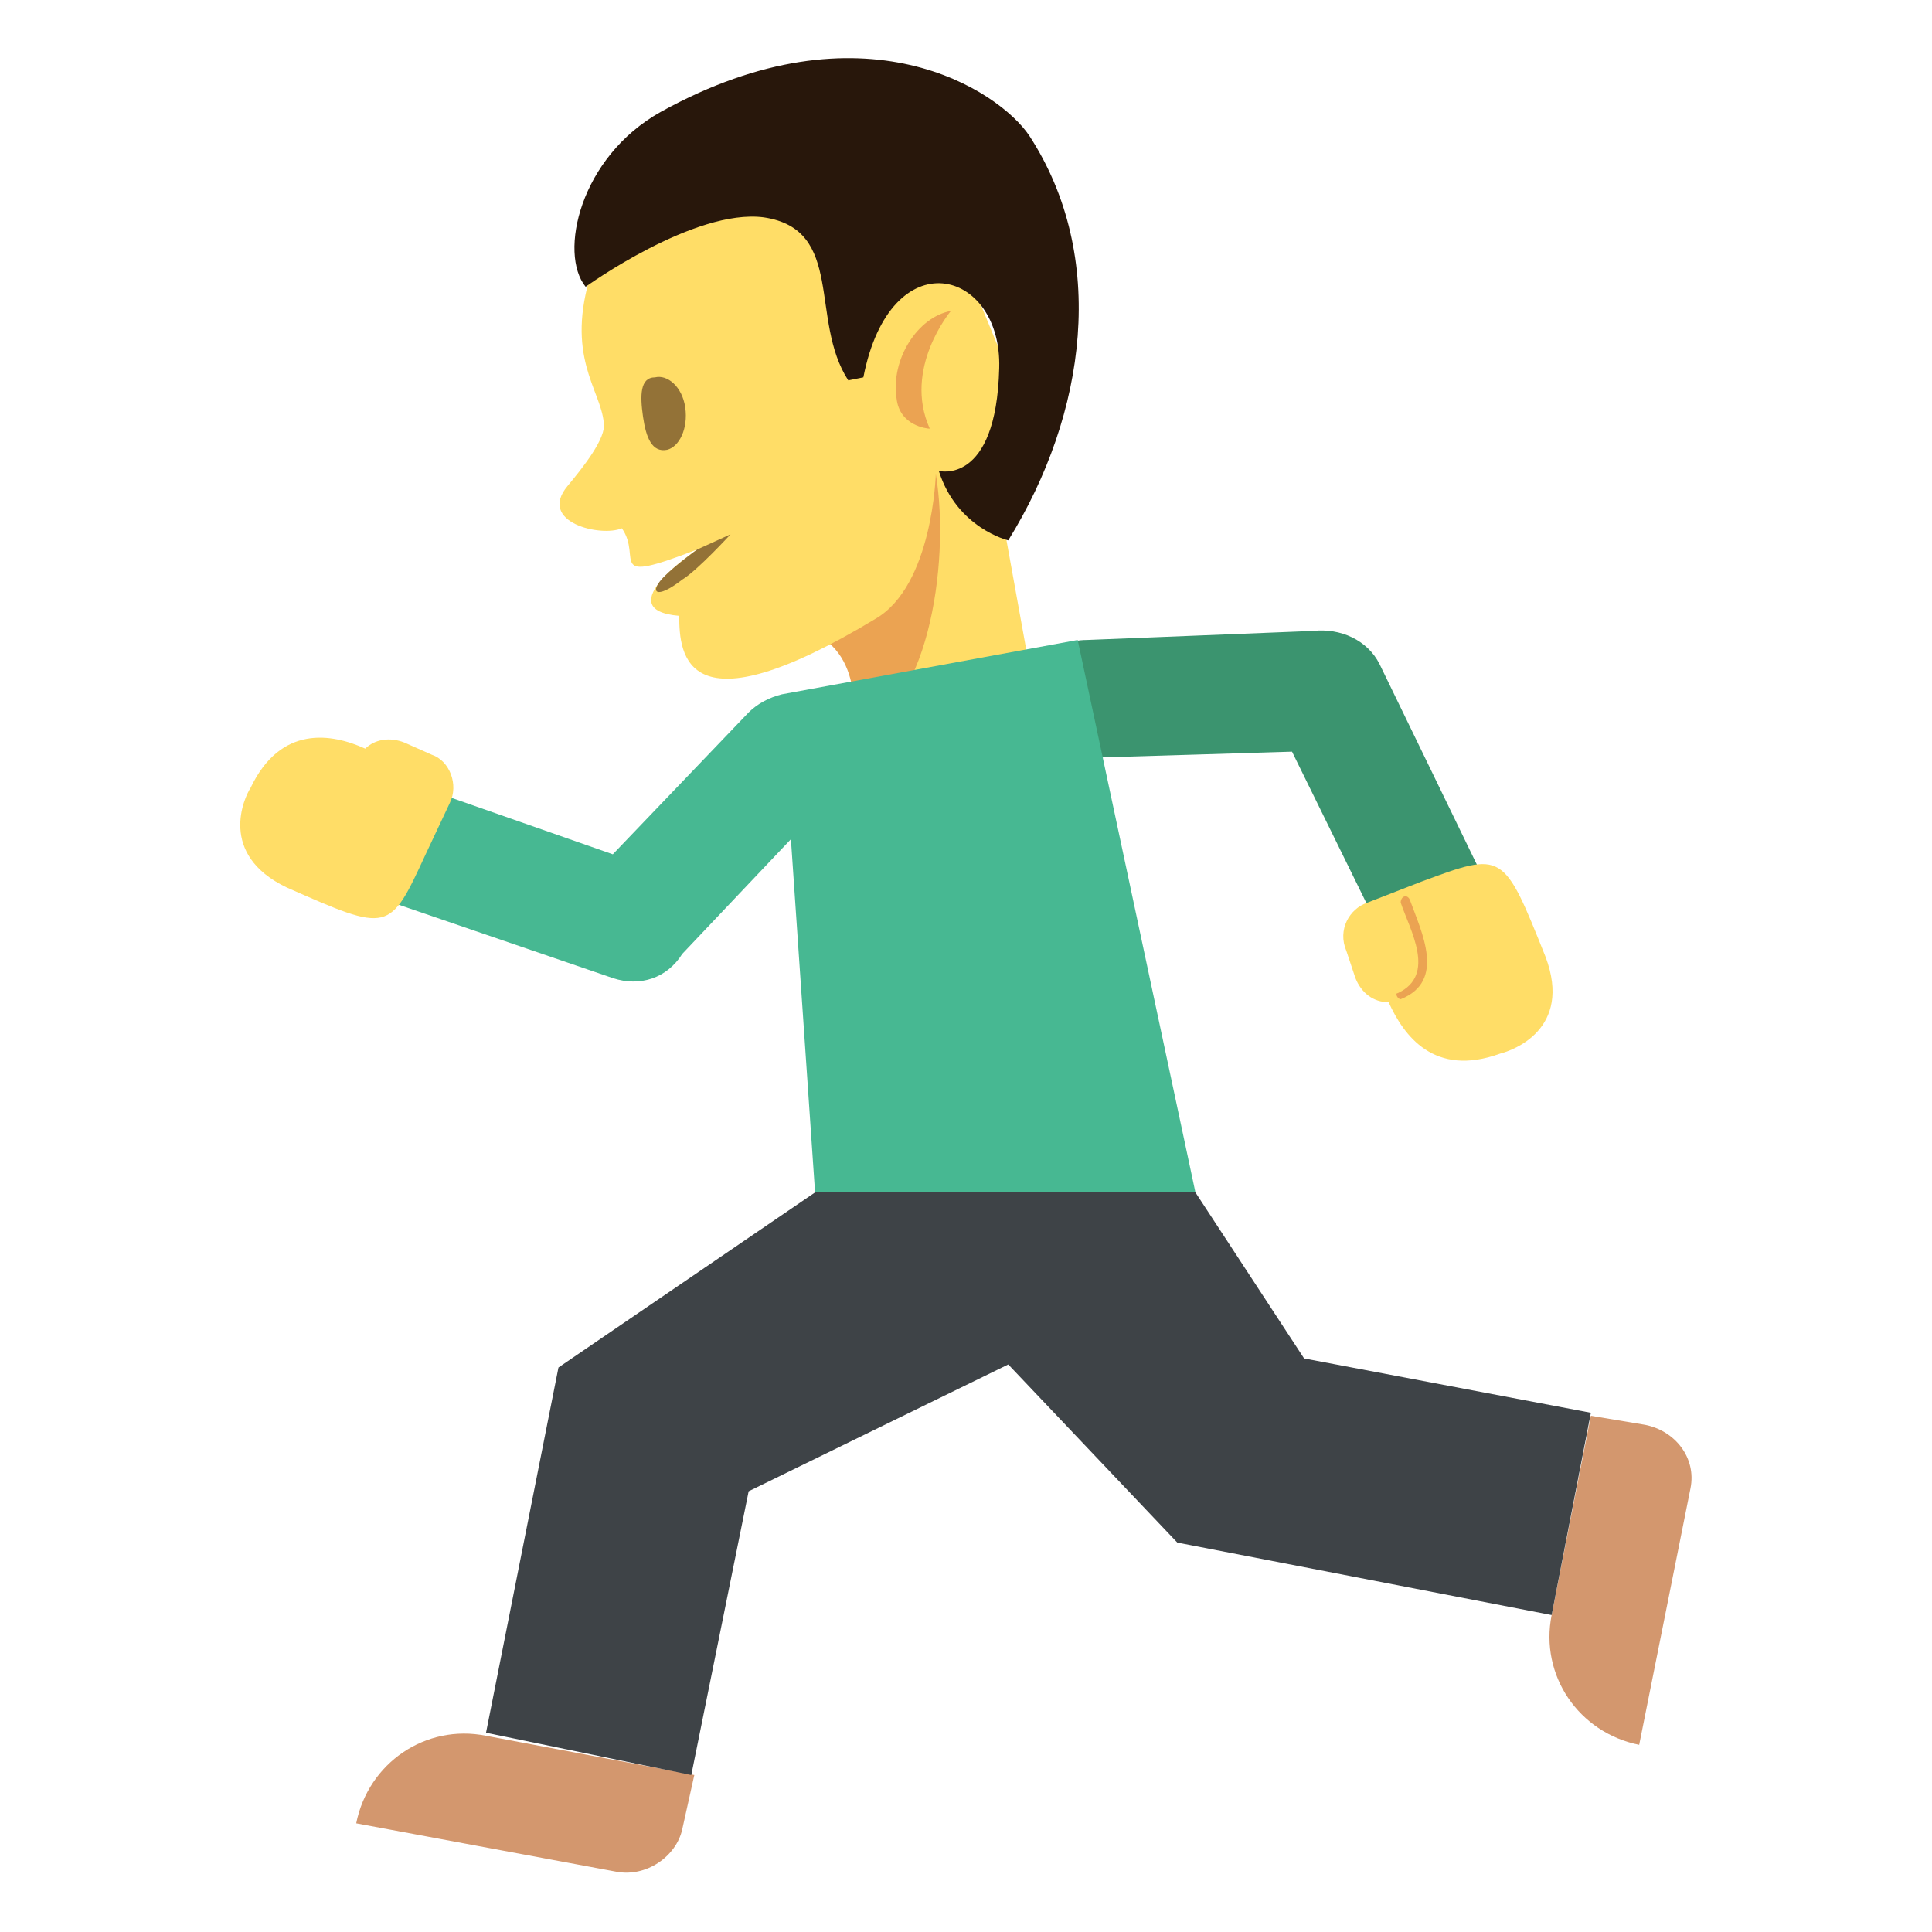 <svg xmlns="http://www.w3.org/2000/svg" viewBox="0 0 64 64" enable-background="new 0 0 64 64"><path fill="#ffdd67" d="m30.1 15.8l2.5-2 1.7 9.4-6.1 1.1z"/><path d="m26.8 20.9c2 .8 1.4 3.4 1.4 3.4 2.5-.5 3.3-5.6 2.8-8.6l-4.2 5.2" fill="#eba352"/><path d="m29.7 3.3l-10.1 5.7c-.9 2.8.3 3.9.4 5 .1.5-.7 1.5-1.2 2.1-1 1.2 1.1 1.7 1.8 1.4.7 1-.6 1.9 2.5.7 0 0-3 2-.6 2.2 0 1.3.2 3.9 6.5.1 1.9-1.1 2-4.8 2-4.8l3.3-1.2-4.6-11.2" fill="#ffdd67"/><path d="m21.9 3.7c6.7-3.7 11.2-.7 12.2.8 2.6 4 1.9 9.2-.7 13.4 0 0-1.7-.4-2.3-2.3 0 0 1.9.5 2-3.4.1-3.3-3.6-4.3-4.5.3l-.5.1c-1.3-2-.1-5-2.8-5.4-2.3-.3-5.9 2.3-5.9 2.3-.9-1.1-.2-4.3 2.5-5.8" fill="#28170b"/><path d="m22.7 13.5c.1.7-.2 1.3-.6 1.4-.5.1-.7-.4-.8-1.1s-.1-1.3.4-1.3c.4-.1.9.3 1 1" fill="#937237"/><path d="m29.7 13.2c-.2-1.3.7-2.7 1.8-2.9 0 0-1.6 1.9-.7 3.9-.1 0-1-.1-1.1-1" fill="#eba352"/><path d="m24.2 17.7c0 0-1.1 1.2-1.6 1.5-.9.7-1.1.4-.6-.1.4-.4 1.1-.9 1.1-.9l1.1-.5" fill="#937237"/><g fill="#d3976e"><path d="m51.4 53.5c-.4 2 .9 3.9 2.9 4.3l1.7-8.5c.2-1-.5-1.9-1.5-2.1l-1.8-.3-1.3 6.6"/><path d="m16.1 57.5c-2-.4-3.9.9-4.3 2.9l8.6 1.6c1 .2 2-.5 2.2-1.4l.4-1.8-6.9-1.3"/></g><path d="m49 28.8l-3.3-6.8c-.4-.8-1.3-1.2-2.2-1.1l-7.5.3c-1.1 0-2 .9-1.9 2 0 1.1 1 1.9 2.1 1.9l6.6-.2 2.8 5.7 3.4-1.8" fill="#3b946f"/><path d="m47.1 29.2l-1.8.7c-.6.2-1 .9-.7 1.6l.3.9c.2.5.6.8 1.1.8.5 1.1 1.5 2.5 3.7 1.7.4-.1 2.4-.8 1.5-3.2-1.4-3.5-1.4-3.5-4.1-2.5" fill="#ffdd67"/><path d="m46.4 33.1c1.5-.6.7-2.2.3-3.3-.1-.2-.3-.1-.3.1.3.9 1.2 2.4-.1 3-.1 0 0 .2.1.2" fill="#eba352"/><path fill="#3e4347" d="m43.2 45l-3.6-5.5h-12.6l-8.5 5.8-2.4 12.1 6.8 1.4 1.9-9.4 8.6-4.2 5.6 5.9 12.4 2.4 1.3-6.7z"/><path d="m39.6 39.5l-3.9-18.3-9.8 1.8c-.4.1-.8.3-1.1.6l-4.5 4.7-6-2.1-1.3 3.7 7.3 2.5c.9.3 1.8 0 2.3-.8l3.6-3.8.8 11.7h12.6" fill="#47b892"/><path d="m14.1 28.3l.8-1.7c.3-.6 0-1.4-.6-1.6l-.9-.4c-.5-.2-1-.1-1.3.2-1.1-.5-2.8-.8-3.8 1.3-.2.3-1.1 2.2 1.2 3.3 3.4 1.5 3.4 1.5 4.6-1.1" fill="#ffdd67"/></svg>